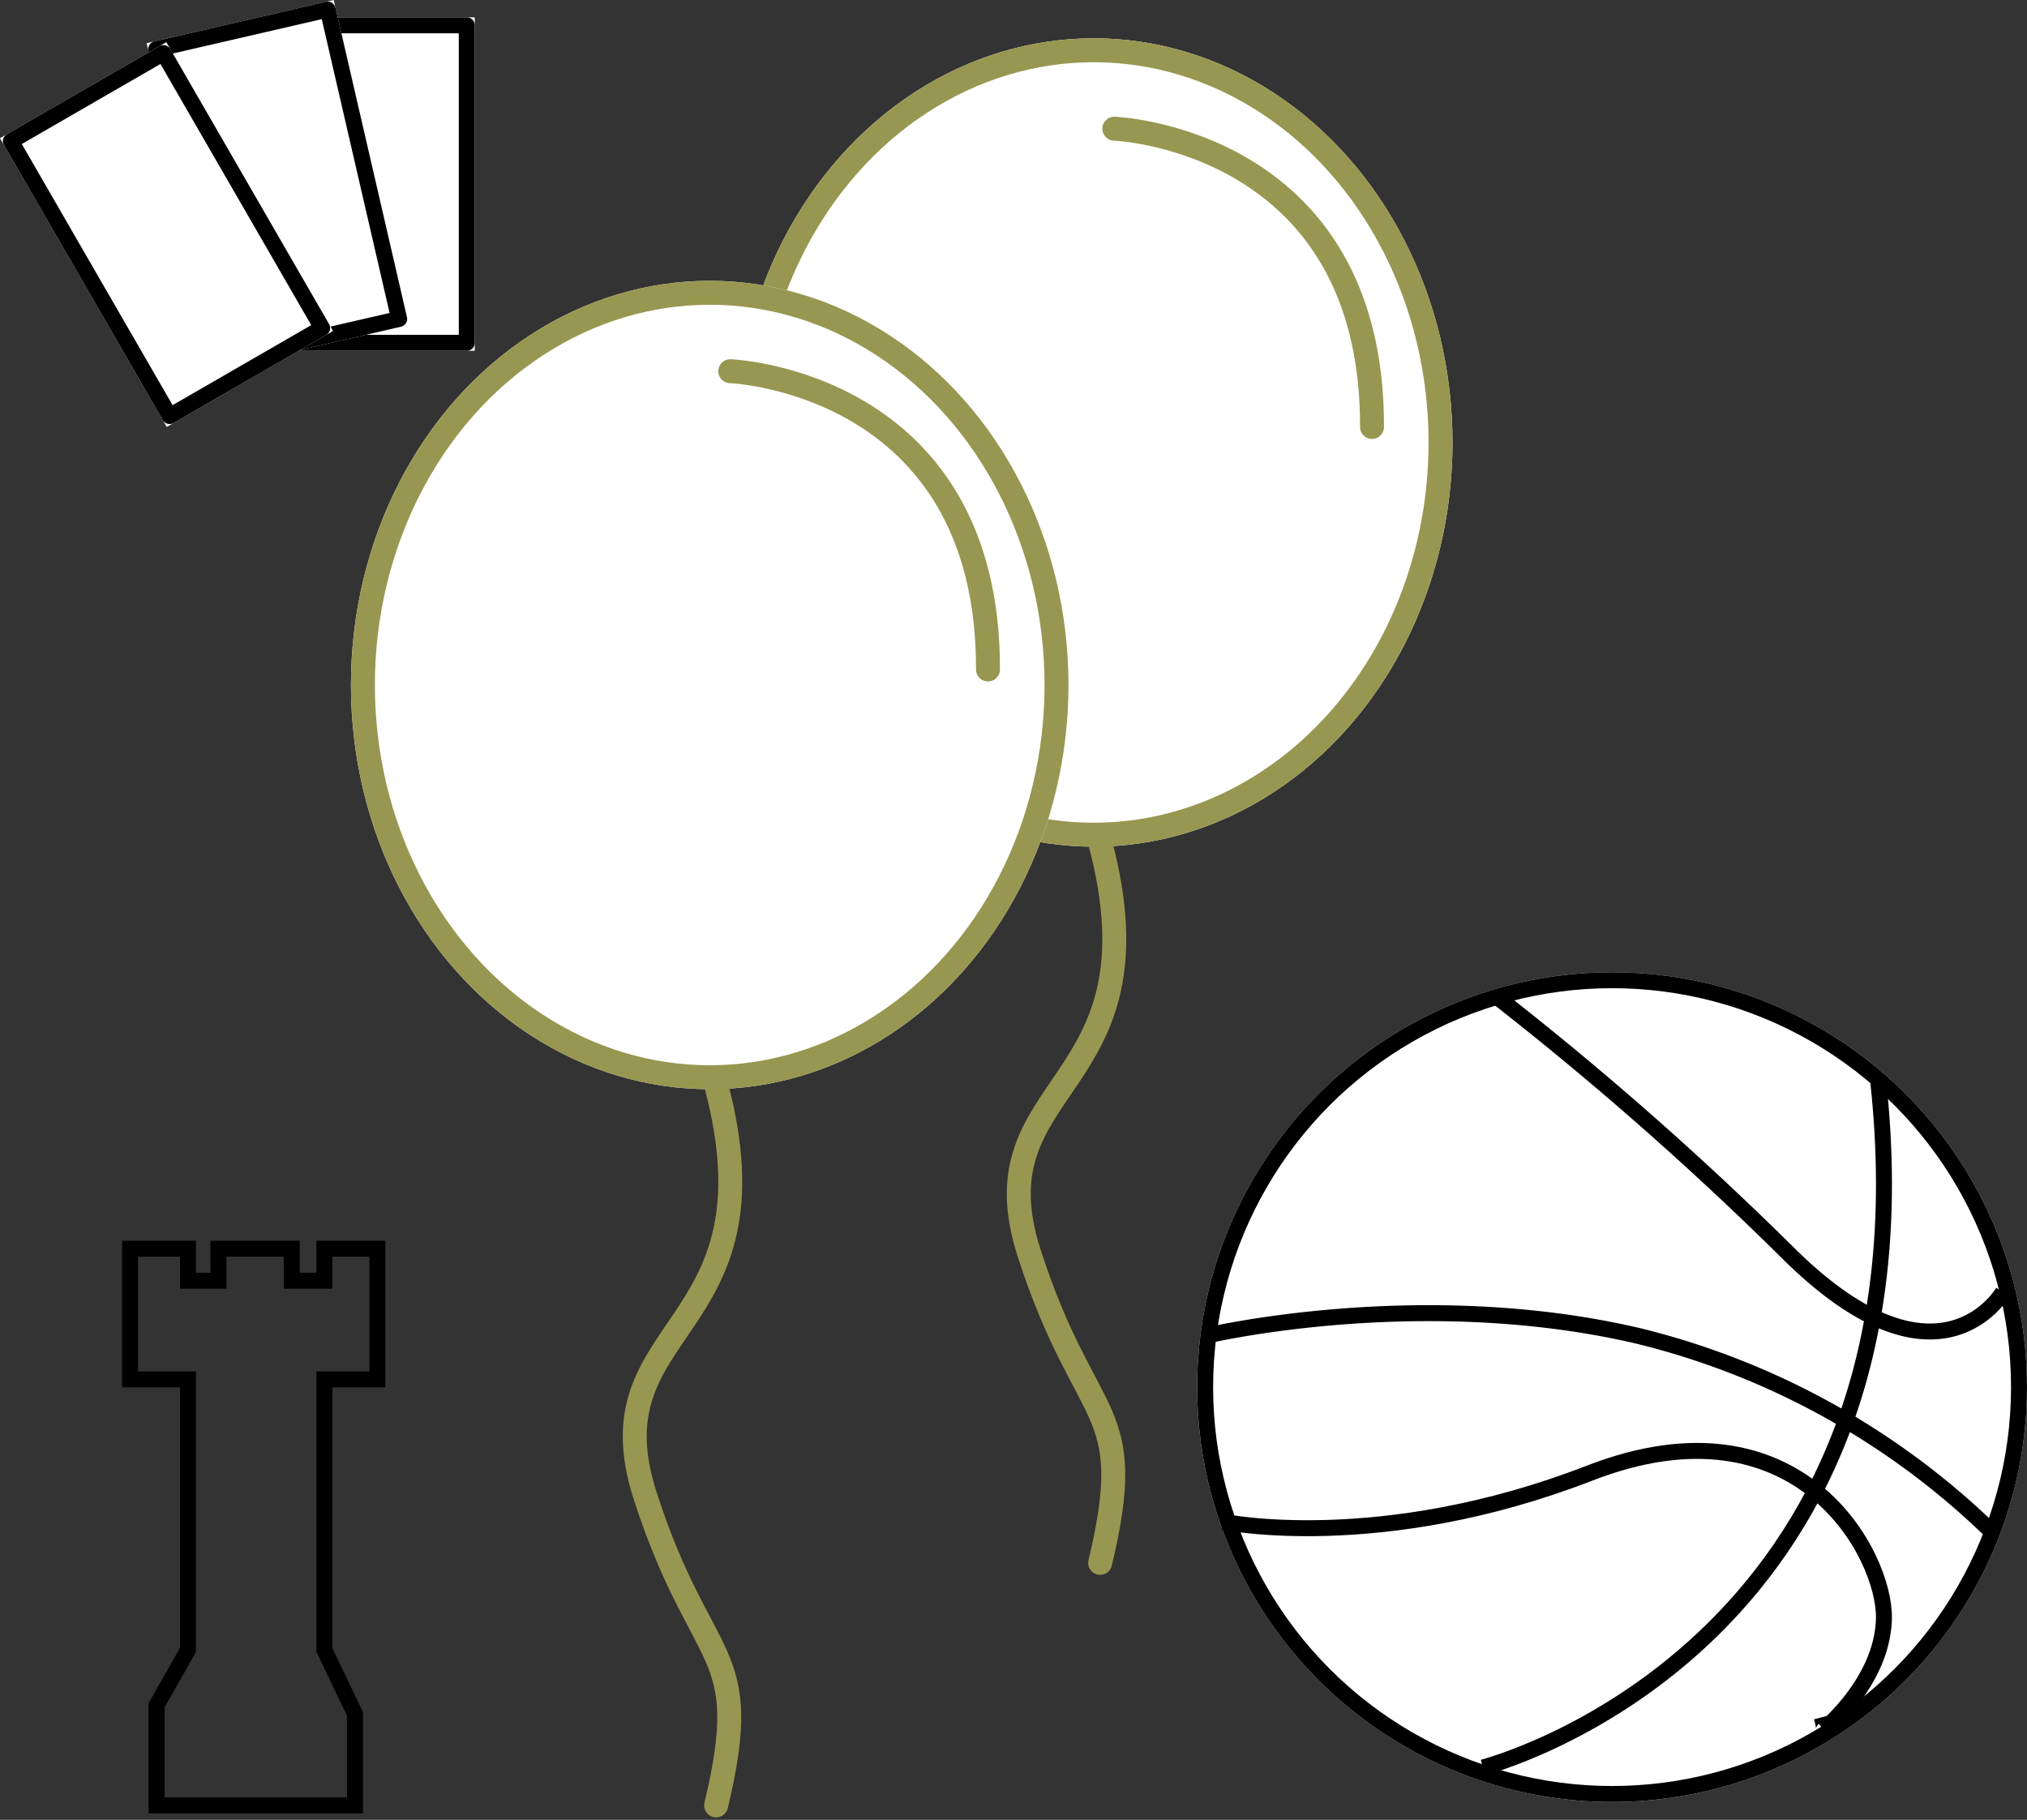 <svg xmlns="http://www.w3.org/2000/svg" width="254.037" height="228.104" viewBox="0 0 254.037 228.104">
  <rect x="0" y="0" width="254.037" height="228.104" fill="#333333" stroke="none"/>
  <g id="Groupe_1352" data-name="Groupe 1352" transform="translate(-1224 -1504.704)">
    <g id="Ellipse_25" data-name="Ellipse 25" transform="translate(1316.111 1509.505)" fill="#fff" stroke="#989751" stroke-width="3">
      <ellipse cx="44.963" cy="50.662" rx="44.963" ry="50.662" stroke="none"/>
      <ellipse cx="44.963" cy="50.662" rx="43.463" ry="49.162" fill="none"/>
    </g>
    <path id="Tracé_1675" data-name="Tracé 1675" d="M3915.908-773c8.365,31.54-15.991,29.589-8.88,51.538s13.692,18.669,8.88,38.766" transform="translate(-2554.03 2383.298)" fill="none" stroke="#989751" stroke-linecap="round" stroke-linejoin="round" stroke-width="3"/>
    <path id="Tracé_1676" data-name="Tracé 1676" d="M3900.5-822.056s32.386,1.234,32.3,37.388" transform="translate(-2536.849 2342.889)" fill="none" stroke="#989751" stroke-linecap="round" stroke-width="3"/>
    <g id="Ellipse_24" data-name="Ellipse 24" transform="translate(1267.982 1539.903)" fill="#fff" stroke="#989751" stroke-width="3">
      <ellipse cx="44.963" cy="50.662" rx="44.963" ry="50.662" stroke="none"/>
      <ellipse cx="44.963" cy="50.662" rx="43.463" ry="49.162" fill="none"/>
    </g>
    <path id="Tracé_1673" data-name="Tracé 1673" d="M3915.908-773c8.365,31.54-15.991,29.589-8.88,51.538s13.692,18.669,8.88,38.766" transform="translate(-2602.159 2413.695)" fill="none" stroke="#989751" stroke-linecap="round" stroke-linejoin="round" stroke-width="3"/>
    <path id="Tracé_1674" data-name="Tracé 1674" d="M3900.5-822.056s32.386,1.234,32.3,37.388" transform="translate(-2584.978 2373.287)" fill="none" stroke="#989751" stroke-linecap="round" stroke-width="3"/>
    <g id="Groupe_1159" data-name="Groupe 1159" transform="translate(1224 1504.704)">
      <g id="Rectangle_3313" data-name="Rectangle 3313" transform="translate(35.435 2.171)" fill="#fff" stroke="#000" stroke-linecap="round" stroke-linejoin="round" stroke-width="2">
        <rect width="24.064" height="41.796" stroke="none"/>
        <rect x="1" y="1" width="22.064" height="39.796" fill="none"/>
      </g>
      <g id="Rectangle_3314" data-name="Rectangle 3314" transform="translate(51.226 40.725) rotate(167)" fill="#fff" stroke="#000" stroke-linecap="round" stroke-linejoin="round" stroke-width="2">
        <rect width="24.064" height="41.796" stroke="none"/>
        <rect x="1" y="1" width="22.064" height="39.796" fill="none"/>
      </g>
      <g id="Rectangle_3315" data-name="Rectangle 3315" transform="translate(41.739 41.484) rotate(150)" fill="#fff" stroke="#000" stroke-linecap="round" stroke-linejoin="round" stroke-width="2">
        <rect width="24.065" height="41.796" stroke="none"/>
        <rect x="1" y="1" width="22.065" height="39.796" fill="none"/>
      </g>
    </g>
    <path id="Tracé_1679" data-name="Tracé 1679" d="M3878.835-638.277v-12.54l3.938-6.946v-33.912h-7.26V-708.05h7.26v4.01h3.819v-4.01h9.186v4.01h4.088v-4.01h6.643v16.375h-6.643v33.912l3.841,8.02v11.466Z" transform="translate(-2635.214 2369.277)" fill="none" stroke="#000" stroke-width="2"/>
    <g id="Groupe_1160" data-name="Groupe 1160" transform="translate(1374.189 1626.479)">
      <g id="Ellipse_27" data-name="Ellipse 27" transform="translate(-0.153 0.089)" fill="#fff" stroke="#000" stroke-width="2">
        <circle cx="52" cy="52" r="52" stroke="none"/>
        <circle cx="52" cy="52" r="51" fill="none"/>
      </g>
      <path id="Tracé_1684" data-name="Tracé 1684" d="M4084.889-738.115a415.188,415.188,0,0,1,36.453,32.086c18.93,18.759,26.923,4.824,26.923,4.824" transform="translate(-4047.407 741.347)" fill="none" stroke="#000" stroke-width="2"/>
      <path id="Tracé_1685" data-name="Tracé 1685" d="M4045-695.977s26.868-6.432,54.323,0a96.4,96.4,0,0,1,44.611,24.87" transform="translate(-4044.167 741.656)" fill="none" stroke="#000" stroke-width="2"/>
      <path id="Tracé_1686" data-name="Tracé 1686" d="M4050.079-663.9S4069.745-659.815,4096-670s37.065,10.306,36.869,18.252c-.168,6.873-5.68,12.253-7.53,13.9.133-.108-.257-1.549-.257-1.549" transform="translate(-4046.952 732.866)" fill="none" stroke="#000" stroke-width="2"/>
      <path id="Tracé_1687" data-name="Tracé 1687" d="M4208.864-739.668s57.283-14.575,49.558-85.963" transform="translate(-4173.216 839.438)" fill="none" stroke="#000" stroke-width="2"/>
    </g>
  </g>
</svg>
